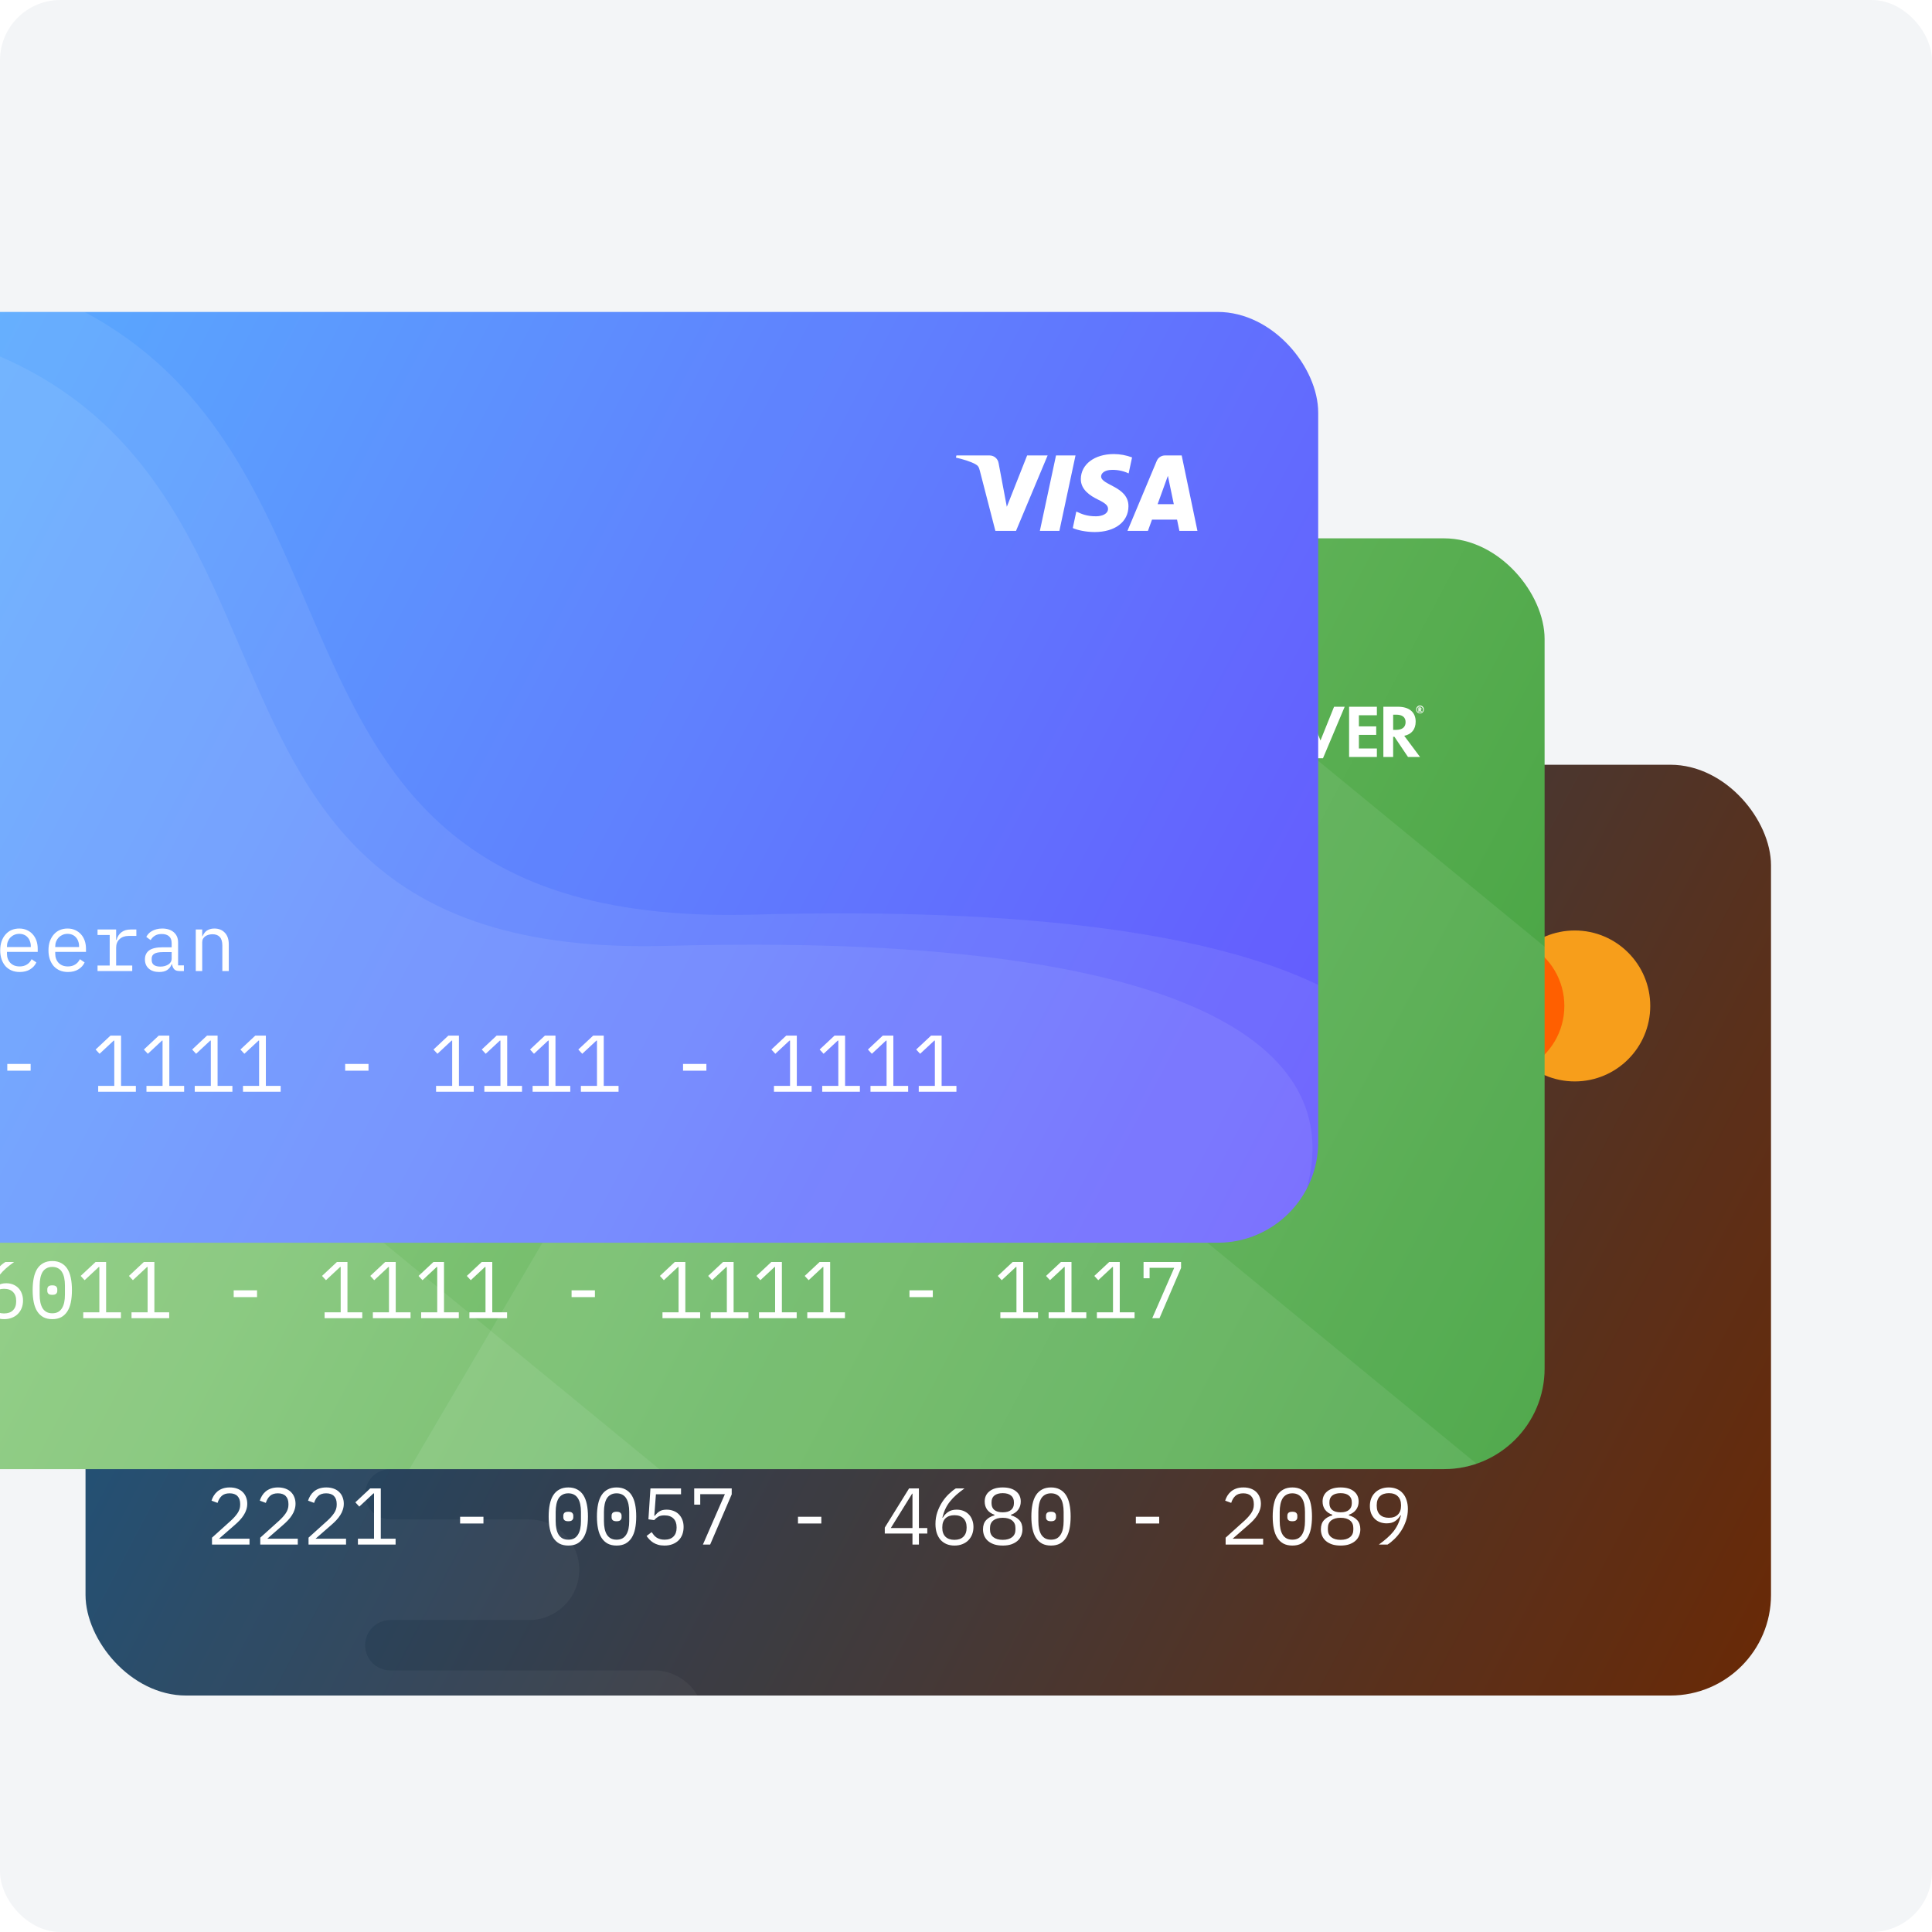 <svg width="384" height="384" viewBox="0 0 384 384" fill="none" xmlns="http://www.w3.org/2000/svg">
<g clip-path="url(#clip0_209_1757)">
<rect width="384" height="384" rx="12" fill="#F3F5F7"/>
<rect x="17" y="152" width="335" height="185" rx="20" fill="url(#paint0_linear_209_1757)"/>
<g filter="url(#filter0_b_209_1757)">
<rect x="17" y="152" width="335" height="185" rx="20" fill="white" fill-opacity="0.03"/>
</g>
<path fill-rule="evenodd" clip-rule="evenodd" d="M37 152C25.954 152 17 160.954 17 172V317C17 328.046 25.954 337 37 337H138.618C136.889 334.011 133.657 332 129.956 332H77.567C74.805 332 72.567 329.761 72.567 327C72.567 324.239 74.805 322 77.567 322H105.128C110.651 322 115.128 317.523 115.128 312C115.128 306.477 110.651 302 105.128 302H77.567C74.805 302 72.567 299.761 72.567 297C72.567 294.239 74.805 292 77.567 292H209.167C214.69 292 219.167 287.523 219.167 282C219.167 276.477 214.69 272 209.167 272H77.567C74.805 272 72.567 269.761 72.567 267C72.567 264.239 74.805 262 77.567 262H247C252.523 262 257 257.523 257 252C257 246.477 252.523 242 247 242H77.567C74.805 242 72.567 239.761 72.567 237C72.567 234.239 74.805 232 77.567 232H146.507C152.03 232 156.507 227.523 156.507 222C156.507 216.477 152.03 212 146.507 212H77.567C74.805 212 72.567 209.761 72.567 207C72.567 204.239 74.805 202 77.567 202H185.522C191.045 202 195.522 197.523 195.522 192C195.522 186.477 191.045 182 185.522 182H77.567C74.805 182 72.567 179.761 72.567 177C72.567 174.239 74.805 172 77.567 172H109.857C115.38 172 119.857 167.523 119.857 162C119.857 156.477 115.38 152 109.857 152H37Z" fill="white" fill-opacity="0.04"/>
<path d="M49.592 307H42.136V305.624L45.864 302.264C46.408 301.773 46.856 301.272 47.208 300.76C47.56 300.237 47.736 299.688 47.736 299.112V298.92C47.736 298.248 47.56 297.731 47.208 297.368C46.856 296.995 46.333 296.808 45.64 296.808C44.957 296.808 44.429 296.984 44.056 297.336C43.693 297.677 43.421 298.136 43.24 298.712L42.04 298.264C42.147 297.933 42.291 297.613 42.472 297.304C42.664 296.984 42.904 296.701 43.192 296.456C43.48 296.211 43.827 296.013 44.232 295.864C44.648 295.715 45.128 295.64 45.672 295.64C46.227 295.64 46.717 295.72 47.144 295.88C47.581 296.04 47.944 296.264 48.232 296.552C48.531 296.84 48.755 297.181 48.904 297.576C49.064 297.971 49.144 298.403 49.144 298.872C49.144 299.299 49.08 299.699 48.952 300.072C48.835 300.445 48.664 300.803 48.44 301.144C48.227 301.485 47.965 301.821 47.656 302.152C47.357 302.472 47.021 302.792 46.648 303.112L43.528 305.832H49.592V307ZM59.186 307H51.73V305.624L55.458 302.264C56.002 301.773 56.45 301.272 56.802 300.76C57.154 300.237 57.33 299.688 57.33 299.112V298.92C57.33 298.248 57.154 297.731 56.802 297.368C56.45 296.995 55.927 296.808 55.234 296.808C54.551 296.808 54.023 296.984 53.65 297.336C53.287 297.677 53.015 298.136 52.834 298.712L51.634 298.264C51.74 297.933 51.884 297.613 52.066 297.304C52.258 296.984 52.498 296.701 52.786 296.456C53.074 296.211 53.42 296.013 53.826 295.864C54.242 295.715 54.722 295.64 55.266 295.64C55.82 295.64 56.311 295.72 56.738 295.88C57.175 296.04 57.538 296.264 57.826 296.552C58.124 296.84 58.348 297.181 58.498 297.576C58.658 297.971 58.738 298.403 58.738 298.872C58.738 299.299 58.674 299.699 58.546 300.072C58.428 300.445 58.258 300.803 58.034 301.144C57.82 301.485 57.559 301.821 57.25 302.152C56.951 302.472 56.615 302.792 56.242 303.112L53.122 305.832H59.186V307ZM68.779 307H61.324V305.624L65.052 302.264C65.596 301.773 66.043 301.272 66.395 300.76C66.748 300.237 66.924 299.688 66.924 299.112V298.92C66.924 298.248 66.748 297.731 66.395 297.368C66.043 296.995 65.521 296.808 64.828 296.808C64.145 296.808 63.617 296.984 63.243 297.336C62.881 297.677 62.609 298.136 62.428 298.712L61.227 298.264C61.334 297.933 61.478 297.613 61.66 297.304C61.852 296.984 62.092 296.701 62.38 296.456C62.667 296.211 63.014 296.013 63.419 295.864C63.836 295.715 64.316 295.64 64.859 295.64C65.414 295.64 65.905 295.72 66.332 295.88C66.769 296.04 67.132 296.264 67.419 296.552C67.718 296.84 67.942 297.181 68.091 297.576C68.251 297.971 68.332 298.403 68.332 298.872C68.332 299.299 68.267 299.699 68.139 300.072C68.022 300.445 67.852 300.803 67.627 301.144C67.414 301.485 67.153 301.821 66.844 302.152C66.545 302.472 66.209 302.792 65.835 303.112L62.715 305.832H68.779V307ZM71.141 307V305.832H74.341V296.824H74.229L71.413 299.448L70.629 298.6L73.589 295.832H75.685V305.832H78.629V307H71.141ZM91.449 302.808V301.464H96.089V302.808H91.449ZM112.956 307.192C112.274 307.192 111.687 307.064 111.196 306.808C110.706 306.541 110.3 306.163 109.98 305.672C109.66 305.181 109.426 304.579 109.276 303.864C109.127 303.149 109.052 302.333 109.052 301.416C109.052 300.509 109.127 299.699 109.276 298.984C109.426 298.259 109.66 297.651 109.98 297.16C110.3 296.669 110.706 296.296 111.196 296.04C111.687 295.773 112.274 295.64 112.956 295.64C113.639 295.64 114.226 295.773 114.716 296.04C115.207 296.296 115.612 296.669 115.932 297.16C116.252 297.651 116.487 298.259 116.636 298.984C116.786 299.699 116.86 300.509 116.86 301.416C116.86 302.333 116.786 303.149 116.636 303.864C116.487 304.579 116.252 305.181 115.932 305.672C115.612 306.163 115.207 306.541 114.716 306.808C114.226 307.064 113.639 307.192 112.956 307.192ZM112.956 306.024C113.404 306.024 113.788 305.939 114.108 305.768C114.428 305.587 114.684 305.336 114.876 305.016C115.079 304.696 115.228 304.312 115.324 303.864C115.42 303.405 115.468 302.893 115.468 302.328V300.504C115.468 299.949 115.42 299.443 115.324 298.984C115.228 298.525 115.079 298.136 114.876 297.816C114.684 297.496 114.428 297.251 114.108 297.08C113.788 296.899 113.404 296.808 112.956 296.808C112.508 296.808 112.124 296.899 111.804 297.08C111.484 297.251 111.223 297.496 111.02 297.816C110.828 298.136 110.684 298.525 110.588 298.984C110.492 299.443 110.444 299.949 110.444 300.504V302.328C110.444 302.893 110.492 303.405 110.588 303.864C110.684 304.312 110.828 304.696 111.02 305.016C111.223 305.336 111.484 305.587 111.804 305.768C112.124 305.939 112.508 306.024 112.956 306.024ZM112.956 302.36C112.583 302.36 112.322 302.285 112.172 302.136C112.034 301.987 111.964 301.805 111.964 301.592V301.24C111.964 301.027 112.034 300.845 112.172 300.696C112.322 300.547 112.583 300.472 112.956 300.472C113.33 300.472 113.586 300.547 113.724 300.696C113.874 300.845 113.948 301.027 113.948 301.24V301.592C113.948 301.805 113.874 301.987 113.724 302.136C113.586 302.285 113.33 302.36 112.956 302.36ZM122.55 307.192C121.867 307.192 121.281 307.064 120.79 306.808C120.299 306.541 119.894 306.163 119.574 305.672C119.254 305.181 119.019 304.579 118.87 303.864C118.721 303.149 118.646 302.333 118.646 301.416C118.646 300.509 118.721 299.699 118.87 298.984C119.019 298.259 119.254 297.651 119.574 297.16C119.894 296.669 120.299 296.296 120.79 296.04C121.281 295.773 121.867 295.64 122.55 295.64C123.233 295.64 123.819 295.773 124.31 296.04C124.801 296.296 125.206 296.669 125.526 297.16C125.846 297.651 126.081 298.259 126.23 298.984C126.379 299.699 126.454 300.509 126.454 301.416C126.454 302.333 126.379 303.149 126.23 303.864C126.081 304.579 125.846 305.181 125.526 305.672C125.206 306.163 124.801 306.541 124.31 306.808C123.819 307.064 123.233 307.192 122.55 307.192ZM122.55 306.024C122.998 306.024 123.382 305.939 123.702 305.768C124.022 305.587 124.278 305.336 124.47 305.016C124.673 304.696 124.822 304.312 124.918 303.864C125.014 303.405 125.062 302.893 125.062 302.328V300.504C125.062 299.949 125.014 299.443 124.918 298.984C124.822 298.525 124.673 298.136 124.47 297.816C124.278 297.496 124.022 297.251 123.702 297.08C123.382 296.899 122.998 296.808 122.55 296.808C122.102 296.808 121.718 296.899 121.398 297.08C121.078 297.251 120.817 297.496 120.614 297.816C120.422 298.136 120.278 298.525 120.182 298.984C120.086 299.443 120.038 299.949 120.038 300.504V302.328C120.038 302.893 120.086 303.405 120.182 303.864C120.278 304.312 120.422 304.696 120.614 305.016C120.817 305.336 121.078 305.587 121.398 305.768C121.718 305.939 122.102 306.024 122.55 306.024ZM122.55 302.36C122.177 302.36 121.915 302.285 121.766 302.136C121.627 301.987 121.558 301.805 121.558 301.592V301.24C121.558 301.027 121.627 300.845 121.766 300.696C121.915 300.547 122.177 300.472 122.55 300.472C122.923 300.472 123.179 300.547 123.318 300.696C123.467 300.845 123.542 301.027 123.542 301.24V301.592C123.542 301.805 123.467 301.987 123.318 302.136C123.179 302.285 122.923 302.36 122.55 302.36ZM135.36 297H130.368L130.048 301.272H130.16C130.437 300.899 130.746 300.605 131.088 300.392C131.429 300.168 131.898 300.056 132.496 300.056C132.986 300.056 133.434 300.136 133.84 300.296C134.256 300.445 134.613 300.669 134.912 300.968C135.21 301.267 135.445 301.629 135.616 302.056C135.786 302.472 135.872 302.952 135.872 303.496C135.872 304.04 135.786 304.541 135.616 305C135.445 305.448 135.194 305.837 134.864 306.168C134.533 306.488 134.133 306.739 133.664 306.92C133.194 307.101 132.661 307.192 132.064 307.192C131.594 307.192 131.173 307.139 130.8 307.032C130.437 306.925 130.112 306.781 129.824 306.6C129.546 306.419 129.301 306.216 129.088 305.992C128.874 305.768 128.682 305.533 128.512 305.288L129.52 304.52C129.669 304.744 129.818 304.947 129.968 305.128C130.128 305.309 130.309 305.469 130.512 305.608C130.714 305.736 130.944 305.837 131.2 305.912C131.456 305.987 131.754 306.024 132.096 306.024C132.864 306.024 133.45 305.816 133.856 305.4C134.272 304.984 134.48 304.408 134.48 303.672V303.544C134.48 302.808 134.272 302.232 133.856 301.816C133.44 301.4 132.842 301.192 132.064 301.192C131.53 301.192 131.114 301.283 130.816 301.464C130.528 301.645 130.261 301.869 130.016 302.136L128.88 301.976L129.28 295.832H135.36V297ZM139.706 307L144.074 296.984H139.178V299.064H137.978V295.832H145.434V297.016L141.146 307H139.706ZM158.605 302.808V301.464H163.245V302.808H158.605ZM181.361 307V304.808H175.857V303.624L180.689 295.832H182.641V303.704H184.305V304.808H182.641V307H181.361ZM177.057 303.704H181.361V296.872H181.297L177.057 303.704ZM189.722 307.192C189.136 307.192 188.608 307.096 188.138 306.904C187.669 306.701 187.269 306.419 186.938 306.056C186.618 305.683 186.368 305.229 186.186 304.696C186.016 304.163 185.93 303.565 185.93 302.904C185.93 302.072 186.053 301.293 186.298 300.568C186.554 299.832 186.874 299.165 187.258 298.568C187.653 297.96 188.09 297.427 188.57 296.968C189.05 296.499 189.52 296.12 189.978 295.832H191.706C191.098 296.269 190.554 296.696 190.074 297.112C189.605 297.528 189.189 297.965 188.826 298.424C188.464 298.872 188.16 299.357 187.914 299.88C187.669 300.392 187.466 300.973 187.306 301.624L187.386 301.656C187.653 301.197 188.005 300.819 188.442 300.52C188.88 300.211 189.445 300.056 190.138 300.056C190.629 300.056 191.077 300.136 191.482 300.296C191.888 300.456 192.24 300.685 192.538 300.984C192.837 301.283 193.066 301.645 193.226 302.072C193.397 302.499 193.482 302.973 193.482 303.496C193.482 304.04 193.392 304.541 193.21 305C193.029 305.448 192.773 305.837 192.442 306.168C192.122 306.488 191.728 306.739 191.258 306.92C190.8 307.101 190.288 307.192 189.722 307.192ZM189.706 306.056C190.474 306.056 191.066 305.848 191.482 305.432C191.909 305.016 192.122 304.429 192.122 303.672V303.544C192.122 302.787 191.909 302.2 191.482 301.784C191.066 301.368 190.474 301.16 189.706 301.16C188.938 301.16 188.341 301.368 187.914 301.784C187.498 302.2 187.29 302.787 187.29 303.544V303.672C187.29 304.429 187.498 305.016 187.914 305.432C188.341 305.848 188.938 306.056 189.706 306.056ZM199.3 307.192C198.649 307.192 198.079 307.112 197.588 306.952C197.097 306.781 196.687 306.552 196.356 306.264C196.036 305.976 195.791 305.635 195.62 305.24C195.46 304.845 195.38 304.419 195.38 303.96C195.38 303.192 195.588 302.584 196.004 302.136C196.42 301.688 196.969 301.373 197.652 301.192V301.064C197.055 300.861 196.58 300.536 196.228 300.088C195.887 299.629 195.716 299.08 195.716 298.44C195.716 297.587 196.031 296.909 196.66 296.408C197.289 295.896 198.169 295.64 199.3 295.64C200.431 295.64 201.311 295.896 201.94 296.408C202.569 296.909 202.884 297.587 202.884 298.44C202.884 299.08 202.708 299.629 202.356 300.088C202.015 300.536 201.545 300.861 200.948 301.064V301.192C201.631 301.373 202.18 301.688 202.596 302.136C203.012 302.584 203.22 303.192 203.22 303.96C203.22 304.419 203.135 304.845 202.964 305.24C202.804 305.635 202.559 305.976 202.228 306.264C201.897 306.552 201.487 306.781 200.996 306.952C200.516 307.112 199.951 307.192 199.3 307.192ZM199.3 306.056C200.089 306.056 200.708 305.88 201.156 305.528C201.604 305.176 201.828 304.68 201.828 304.04V303.688C201.828 303.048 201.604 302.552 201.156 302.2C200.719 301.848 200.1 301.672 199.3 301.672C198.5 301.672 197.876 301.848 197.428 302.2C196.991 302.552 196.772 303.048 196.772 303.688V304.04C196.772 304.68 196.996 305.176 197.444 305.528C197.892 305.88 198.511 306.056 199.3 306.056ZM199.3 300.584C200.025 300.584 200.575 300.429 200.948 300.12C201.332 299.811 201.524 299.368 201.524 298.792V298.568C201.524 297.992 201.327 297.549 200.932 297.24C200.548 296.931 200.004 296.776 199.3 296.776C198.596 296.776 198.047 296.931 197.652 297.24C197.268 297.549 197.076 297.992 197.076 298.568V298.792C197.076 299.368 197.263 299.811 197.636 300.12C198.02 300.429 198.575 300.584 199.3 300.584ZM208.894 307.192C208.211 307.192 207.624 307.064 207.134 306.808C206.643 306.541 206.238 306.163 205.918 305.672C205.598 305.181 205.363 304.579 205.214 303.864C205.064 303.149 204.99 302.333 204.99 301.416C204.99 300.509 205.064 299.699 205.214 298.984C205.363 298.259 205.598 297.651 205.918 297.16C206.238 296.669 206.643 296.296 207.134 296.04C207.624 295.773 208.211 295.64 208.894 295.64C209.576 295.64 210.163 295.773 210.654 296.04C211.144 296.296 211.55 296.669 211.87 297.16C212.19 297.651 212.424 298.259 212.574 298.984C212.723 299.699 212.798 300.509 212.798 301.416C212.798 302.333 212.723 303.149 212.574 303.864C212.424 304.579 212.19 305.181 211.87 305.672C211.55 306.163 211.144 306.541 210.654 306.808C210.163 307.064 209.576 307.192 208.894 307.192ZM208.894 306.024C209.342 306.024 209.726 305.939 210.046 305.768C210.366 305.587 210.622 305.336 210.814 305.016C211.016 304.696 211.166 304.312 211.262 303.864C211.358 303.405 211.406 302.893 211.406 302.328V300.504C211.406 299.949 211.358 299.443 211.262 298.984C211.166 298.525 211.016 298.136 210.814 297.816C210.622 297.496 210.366 297.251 210.046 297.08C209.726 296.899 209.342 296.808 208.894 296.808C208.446 296.808 208.062 296.899 207.742 297.08C207.422 297.251 207.16 297.496 206.958 297.816C206.766 298.136 206.622 298.525 206.526 298.984C206.43 299.443 206.382 299.949 206.382 300.504V302.328C206.382 302.893 206.43 303.405 206.526 303.864C206.622 304.312 206.766 304.696 206.958 305.016C207.16 305.336 207.422 305.587 207.742 305.768C208.062 305.939 208.446 306.024 208.894 306.024ZM208.894 302.36C208.52 302.36 208.259 302.285 208.11 302.136C207.971 301.987 207.902 301.805 207.902 301.592V301.24C207.902 301.027 207.971 300.845 208.11 300.696C208.259 300.547 208.52 300.472 208.894 300.472C209.267 300.472 209.523 300.547 209.662 300.696C209.811 300.845 209.886 301.027 209.886 301.24V301.592C209.886 301.805 209.811 301.987 209.662 302.136C209.523 302.285 209.267 302.36 208.894 302.36ZM225.761 302.808V301.464H230.401V302.808H225.761ZM251.061 307H243.605V305.624L247.333 302.264C247.877 301.773 248.325 301.272 248.677 300.76C249.029 300.237 249.205 299.688 249.205 299.112V298.92C249.205 298.248 249.029 297.731 248.677 297.368C248.325 296.995 247.802 296.808 247.109 296.808C246.426 296.808 245.898 296.984 245.525 297.336C245.162 297.677 244.89 298.136 244.709 298.712L243.509 298.264C243.615 297.933 243.759 297.613 243.941 297.304C244.133 296.984 244.373 296.701 244.661 296.456C244.949 296.211 245.295 296.013 245.701 295.864C246.117 295.715 246.597 295.64 247.141 295.64C247.695 295.64 248.186 295.72 248.613 295.88C249.05 296.04 249.413 296.264 249.701 296.552C249.999 296.84 250.223 297.181 250.373 297.576C250.533 297.971 250.613 298.403 250.613 298.872C250.613 299.299 250.549 299.699 250.421 300.072C250.303 300.445 250.133 300.803 249.909 301.144C249.695 301.485 249.434 301.821 249.125 302.152C248.826 302.472 248.49 302.792 248.117 303.112L244.997 305.832H251.061V307ZM256.863 307.192C256.18 307.192 255.593 307.064 255.103 306.808C254.612 306.541 254.207 306.163 253.887 305.672C253.567 305.181 253.332 304.579 253.183 303.864C253.033 303.149 252.959 302.333 252.959 301.416C252.959 300.509 253.033 299.699 253.183 298.984C253.332 298.259 253.567 297.651 253.887 297.16C254.207 296.669 254.612 296.296 255.103 296.04C255.593 295.773 256.18 295.64 256.863 295.64C257.545 295.64 258.132 295.773 258.623 296.04C259.113 296.296 259.519 296.669 259.839 297.16C260.159 297.651 260.393 298.259 260.543 298.984C260.692 299.699 260.767 300.509 260.767 301.416C260.767 302.333 260.692 303.149 260.543 303.864C260.393 304.579 260.159 305.181 259.839 305.672C259.519 306.163 259.113 306.541 258.623 306.808C258.132 307.064 257.545 307.192 256.863 307.192ZM256.863 306.024C257.311 306.024 257.695 305.939 258.015 305.768C258.335 305.587 258.591 305.336 258.783 305.016C258.985 304.696 259.135 304.312 259.231 303.864C259.327 303.405 259.375 302.893 259.375 302.328V300.504C259.375 299.949 259.327 299.443 259.231 298.984C259.135 298.525 258.985 298.136 258.783 297.816C258.591 297.496 258.335 297.251 258.015 297.08C257.695 296.899 257.311 296.808 256.863 296.808C256.415 296.808 256.031 296.899 255.711 297.08C255.391 297.251 255.129 297.496 254.927 297.816C254.735 298.136 254.591 298.525 254.495 298.984C254.399 299.443 254.351 299.949 254.351 300.504V302.328C254.351 302.893 254.399 303.405 254.495 303.864C254.591 304.312 254.735 304.696 254.927 305.016C255.129 305.336 255.391 305.587 255.711 305.768C256.031 305.939 256.415 306.024 256.863 306.024ZM256.863 302.36C256.489 302.36 256.228 302.285 256.079 302.136C255.94 301.987 255.871 301.805 255.871 301.592V301.24C255.871 301.027 255.94 300.845 256.079 300.696C256.228 300.547 256.489 300.472 256.863 300.472C257.236 300.472 257.492 300.547 257.631 300.696C257.78 300.845 257.855 301.027 257.855 301.24V301.592C257.855 301.805 257.78 301.987 257.631 302.136C257.492 302.285 257.236 302.36 256.863 302.36ZM266.456 307.192C265.806 307.192 265.235 307.112 264.744 306.952C264.254 306.781 263.843 306.552 263.512 306.264C263.192 305.976 262.947 305.635 262.776 305.24C262.616 304.845 262.536 304.419 262.536 303.96C262.536 303.192 262.744 302.584 263.16 302.136C263.576 301.688 264.126 301.373 264.808 301.192V301.064C264.211 300.861 263.736 300.536 263.384 300.088C263.043 299.629 262.872 299.08 262.872 298.44C262.872 297.587 263.187 296.909 263.816 296.408C264.446 295.896 265.326 295.64 266.456 295.64C267.587 295.64 268.467 295.896 269.096 296.408C269.726 296.909 270.04 297.587 270.04 298.44C270.04 299.08 269.864 299.629 269.512 300.088C269.171 300.536 268.702 300.861 268.104 301.064V301.192C268.787 301.373 269.336 301.688 269.752 302.136C270.168 302.584 270.376 303.192 270.376 303.96C270.376 304.419 270.291 304.845 270.12 305.24C269.96 305.635 269.715 305.976 269.384 306.264C269.054 306.552 268.643 306.781 268.152 306.952C267.672 307.112 267.107 307.192 266.456 307.192ZM266.456 306.056C267.246 306.056 267.864 305.88 268.312 305.528C268.76 305.176 268.984 304.68 268.984 304.04V303.688C268.984 303.048 268.76 302.552 268.312 302.2C267.875 301.848 267.256 301.672 266.456 301.672C265.656 301.672 265.032 301.848 264.584 302.2C264.147 302.552 263.928 303.048 263.928 303.688V304.04C263.928 304.68 264.152 305.176 264.6 305.528C265.048 305.88 265.667 306.056 266.456 306.056ZM266.456 300.584C267.182 300.584 267.731 300.429 268.104 300.12C268.488 299.811 268.68 299.368 268.68 298.792V298.568C268.68 297.992 268.483 297.549 268.088 297.24C267.704 296.931 267.16 296.776 266.456 296.776C265.752 296.776 265.203 296.931 264.808 297.24C264.424 297.549 264.232 297.992 264.232 298.568V298.792C264.232 299.368 264.419 299.811 264.792 300.12C265.176 300.429 265.731 300.584 266.456 300.584ZM279.826 299.928C279.826 300.76 279.698 301.544 279.442 302.28C279.197 303.005 278.877 303.672 278.482 304.28C278.087 304.877 277.65 305.411 277.17 305.88C276.701 306.339 276.237 306.712 275.778 307H274.05C274.658 306.563 275.197 306.136 275.666 305.72C276.146 305.304 276.567 304.872 276.93 304.424C277.293 303.965 277.597 303.48 277.842 302.968C278.087 302.445 278.29 301.859 278.45 301.208L278.37 301.176C278.093 301.635 277.735 302.019 277.298 302.328C276.871 302.627 276.311 302.776 275.618 302.776C275.127 302.776 274.674 302.696 274.258 302.536C273.853 302.376 273.501 302.147 273.202 301.848C272.914 301.549 272.685 301.192 272.514 300.776C272.354 300.349 272.274 299.869 272.274 299.336C272.274 298.792 272.359 298.296 272.53 297.848C272.711 297.389 272.967 297 273.298 296.68C273.629 296.349 274.023 296.093 274.482 295.912C274.951 295.731 275.469 295.64 276.034 295.64C276.621 295.64 277.149 295.741 277.618 295.944C278.087 296.136 278.482 296.419 278.802 296.792C279.133 297.155 279.383 297.603 279.554 298.136C279.735 298.669 279.826 299.267 279.826 299.928ZM276.05 301.672C276.818 301.672 277.41 301.464 277.826 301.048C278.253 300.632 278.466 300.045 278.466 299.288V299.16C278.466 298.403 278.253 297.816 277.826 297.4C277.41 296.984 276.818 296.776 276.05 296.776C275.282 296.776 274.685 296.984 274.258 297.4C273.842 297.816 273.634 298.403 273.634 299.16V299.288C273.634 300.045 273.842 300.632 274.258 301.048C274.685 301.464 275.282 301.672 276.05 301.672Z" fill="white"/>
<path d="M42.44 283V271.832H49.32V273H43.784V276.76H49.128V277.928H43.784V281.832H49.32V283H42.44ZM51.458 283V274.744H52.642V275.704H52.706C52.834 275.384 53.015 275.112 53.25 274.888C53.484 274.664 53.831 274.552 54.29 274.552C54.77 274.552 55.127 274.675 55.362 274.92C55.596 275.155 55.74 275.464 55.794 275.848H55.842C55.991 275.475 56.204 275.165 56.482 274.92C56.759 274.675 57.143 274.552 57.634 274.552C58.306 274.552 58.754 274.787 58.978 275.256C59.212 275.725 59.33 276.397 59.33 277.272V283H58.146V277.48C58.146 276.776 58.071 276.291 57.922 276.024C57.783 275.747 57.522 275.608 57.138 275.608C56.796 275.608 56.519 275.72 56.306 275.944C56.092 276.157 55.986 276.488 55.986 276.936V283H54.802V277.48C54.802 276.776 54.727 276.291 54.578 276.024C54.439 275.747 54.183 275.608 53.81 275.608C53.468 275.608 53.186 275.72 52.962 275.944C52.748 276.157 52.642 276.488 52.642 276.936V283H51.458ZM65.499 272.92C65.126 272.92 64.865 272.845 64.716 272.696C64.566 272.536 64.492 272.339 64.492 272.104V271.848C64.492 271.613 64.566 271.421 64.716 271.272C64.865 271.112 65.126 271.032 65.499 271.032C65.873 271.032 66.134 271.112 66.284 271.272C66.433 271.421 66.507 271.613 66.507 271.848V272.104C66.507 272.339 66.433 272.536 66.284 272.696C66.134 272.845 65.873 272.92 65.499 272.92ZM61.883 281.912H64.859V275.832H61.883V274.744H66.139V281.912H68.924V283H61.883V281.912ZM70.261 274.744H71.397L72.341 281.88H72.485L73.893 274.744H75.301L76.709 281.88H76.853L77.797 274.744H78.901L77.637 283H75.973L74.661 276.088H74.533L73.189 283H71.525L70.261 274.744ZM87.295 283C86.794 283 86.436 282.872 86.223 282.616C86.01 282.36 85.876 282.04 85.823 281.656H85.743C85.562 282.136 85.268 282.515 84.863 282.792C84.468 283.059 83.935 283.192 83.263 283.192C82.399 283.192 81.711 282.968 81.199 282.52C80.687 282.072 80.431 281.459 80.431 280.68C80.431 279.912 80.708 279.32 81.263 278.904C81.828 278.488 82.735 278.28 83.983 278.28H85.743V277.464C85.743 276.856 85.572 276.403 85.231 276.104C84.89 275.795 84.404 275.64 83.775 275.64C83.22 275.64 82.767 275.752 82.415 275.976C82.063 276.189 81.78 276.483 81.567 276.856L80.703 276.216C80.81 276.003 80.954 275.795 81.135 275.592C81.316 275.389 81.54 275.213 81.807 275.064C82.074 274.904 82.378 274.781 82.719 274.696C83.06 274.6 83.439 274.552 83.855 274.552C84.826 274.552 85.594 274.797 86.159 275.288C86.735 275.779 87.023 276.461 87.023 277.336V281.88H88.175V283H87.295ZM83.487 282.12C83.818 282.12 84.116 282.083 84.383 282.008C84.66 281.923 84.9 281.816 85.103 281.688C85.306 281.549 85.46 281.389 85.567 281.208C85.684 281.016 85.743 280.813 85.743 280.6V279.24H83.983C83.215 279.24 82.655 279.347 82.303 279.56C81.951 279.773 81.775 280.083 81.775 280.488V280.824C81.775 281.251 81.924 281.576 82.223 281.8C82.532 282.013 82.954 282.12 83.487 282.12ZM96.441 274.744H97.721L93.625 284.808C93.529 285.043 93.422 285.245 93.305 285.416C93.187 285.597 93.049 285.741 92.889 285.848C92.729 285.965 92.537 286.051 92.313 286.104C92.089 286.168 91.822 286.2 91.513 286.2H90.297V285.112H92.217L93.145 282.84L89.817 274.744H91.129L92.521 278.2L93.753 281.336H93.817L95.049 278.2L96.441 274.744ZM109.564 271.832H113.356C114.316 271.832 115.068 272.093 115.612 272.616C116.156 273.139 116.428 273.837 116.428 274.712C116.428 275.384 116.263 275.912 115.932 276.296C115.612 276.68 115.196 276.952 114.684 277.112V277.16C115.314 277.309 115.831 277.592 116.236 278.008C116.642 278.413 116.844 279.005 116.844 279.784C116.844 280.232 116.77 280.653 116.62 281.048C116.471 281.443 116.258 281.784 115.98 282.072C115.714 282.36 115.394 282.589 115.02 282.76C114.658 282.92 114.263 283 113.836 283H109.564V271.832ZM113.436 281.832C114.055 281.832 114.54 281.693 114.892 281.416C115.244 281.139 115.42 280.712 115.42 280.136V279.48C115.42 278.915 115.244 278.493 114.892 278.216C114.54 277.928 114.055 277.784 113.436 277.784H110.908V281.832H113.436ZM113.212 276.68C113.778 276.68 114.22 276.557 114.54 276.312C114.86 276.056 115.02 275.672 115.02 275.16V274.536C115.02 274.024 114.86 273.64 114.54 273.384C114.22 273.128 113.778 273 113.212 273H110.908V276.68H113.212ZM125.67 283C125.169 283 124.811 282.872 124.598 282.616C124.385 282.36 124.251 282.04 124.198 281.656H124.118C123.937 282.136 123.643 282.515 123.238 282.792C122.843 283.059 122.31 283.192 121.638 283.192C120.774 283.192 120.086 282.968 119.574 282.52C119.062 282.072 118.806 281.459 118.806 280.68C118.806 279.912 119.083 279.32 119.638 278.904C120.203 278.488 121.11 278.28 122.358 278.28H124.118V277.464C124.118 276.856 123.947 276.403 123.606 276.104C123.265 275.795 122.779 275.64 122.15 275.64C121.595 275.64 121.142 275.752 120.79 275.976C120.438 276.189 120.155 276.483 119.942 276.856L119.078 276.216C119.185 276.003 119.329 275.795 119.51 275.592C119.691 275.389 119.915 275.213 120.182 275.064C120.449 274.904 120.753 274.781 121.094 274.696C121.435 274.6 121.814 274.552 122.23 274.552C123.201 274.552 123.969 274.797 124.534 275.288C125.11 275.779 125.398 276.461 125.398 277.336V281.88H126.55V283H125.67ZM121.862 282.12C122.193 282.12 122.491 282.083 122.758 282.008C123.035 281.923 123.275 281.816 123.478 281.688C123.681 281.549 123.835 281.389 123.942 281.208C124.059 281.016 124.118 280.813 124.118 280.6V279.24H122.358C121.59 279.24 121.03 279.347 120.678 279.56C120.326 279.773 120.15 280.083 120.15 280.488V280.824C120.15 281.251 120.299 281.576 120.598 281.8C120.907 282.013 121.329 282.12 121.862 282.12ZM128.912 283V274.744H130.192V276.088H130.256C130.341 275.885 130.448 275.693 130.576 275.512C130.704 275.32 130.858 275.155 131.04 275.016C131.232 274.877 131.456 274.765 131.712 274.68C131.968 274.595 132.266 274.552 132.608 274.552C133.472 274.552 134.165 274.829 134.688 275.384C135.21 275.928 135.472 276.701 135.472 277.704V283H134.192V277.928C134.192 277.171 134.026 276.611 133.696 276.248C133.365 275.875 132.88 275.688 132.24 275.688C131.984 275.688 131.733 275.72 131.488 275.784C131.242 275.848 131.024 275.944 130.832 276.072C130.64 276.2 130.485 276.365 130.368 276.568C130.25 276.771 130.192 277.005 130.192 277.272V283H128.912ZM142.138 283C141.508 283 141.044 282.824 140.746 282.472C140.458 282.12 140.314 281.667 140.314 281.112V275.832H137.562V274.744H139.61C139.887 274.744 140.079 274.691 140.186 274.584C140.303 274.467 140.362 274.269 140.362 273.992V271.832H141.594V274.744H145.354V275.832H141.594V281.912H145.354V283H142.138ZM154.451 283C153.95 283 153.593 282.872 153.379 282.616C153.166 282.36 153.033 282.04 152.979 281.656H152.899C152.718 282.136 152.425 282.515 152.019 282.792C151.625 283.059 151.091 283.192 150.419 283.192C149.555 283.192 148.867 282.968 148.355 282.52C147.843 282.072 147.587 281.459 147.587 280.68C147.587 279.912 147.865 279.32 148.419 278.904C148.985 278.488 149.891 278.28 151.139 278.28H152.899V277.464C152.899 276.856 152.729 276.403 152.387 276.104C152.046 275.795 151.561 275.64 150.931 275.64C150.377 275.64 149.923 275.752 149.571 275.976C149.219 276.189 148.937 276.483 148.723 276.856L147.859 276.216C147.966 276.003 148.11 275.795 148.291 275.592C148.473 275.389 148.697 275.213 148.963 275.064C149.23 274.904 149.534 274.781 149.875 274.696C150.217 274.6 150.595 274.552 151.011 274.552C151.982 274.552 152.75 274.797 153.315 275.288C153.891 275.779 154.179 276.461 154.179 277.336V281.88H155.331V283H154.451ZM150.643 282.12C150.974 282.12 151.273 282.083 151.539 282.008C151.817 281.923 152.057 281.816 152.259 281.688C152.462 281.549 152.617 281.389 152.723 281.208C152.841 281.016 152.899 280.813 152.899 280.6V279.24H151.139C150.371 279.24 149.811 279.347 149.459 279.56C149.107 279.773 148.931 280.083 148.931 280.488V280.824C148.931 281.251 149.081 281.576 149.379 281.8C149.689 282.013 150.11 282.12 150.643 282.12ZM161.437 272.92C161.064 272.92 160.802 272.845 160.653 272.696C160.504 272.536 160.429 272.339 160.429 272.104V271.848C160.429 271.613 160.504 271.421 160.653 271.272C160.802 271.112 161.064 271.032 161.437 271.032C161.81 271.032 162.072 271.112 162.221 271.272C162.37 271.421 162.445 271.613 162.445 271.848V272.104C162.445 272.339 162.37 272.536 162.221 272.696C162.072 272.845 161.81 272.92 161.437 272.92ZM157.821 281.912H160.797V275.832H157.821V274.744H162.077V281.912H164.861V283H157.821V281.912Z" fill="white"/>
<path opacity="0.9" d="M47.144 198.24C46.365 198.24 45.656 198.112 45.016 197.856C44.376 197.6 43.827 197.227 43.368 196.736C42.909 196.245 42.552 195.643 42.296 194.928C42.051 194.203 41.928 193.376 41.928 192.448C41.928 191.52 42.067 190.699 42.344 189.984C42.632 189.259 43.016 188.651 43.496 188.16C43.976 187.669 44.536 187.296 45.176 187.04C45.816 186.784 46.499 186.656 47.224 186.656C47.683 186.656 48.093 186.688 48.456 186.752C48.829 186.816 49.149 186.891 49.416 186.976C49.693 187.061 49.917 187.147 50.088 187.232C50.259 187.317 50.376 187.381 50.44 187.424L49.992 188.704C49.896 188.64 49.757 188.571 49.576 188.496C49.395 188.421 49.187 188.347 48.952 188.272C48.728 188.197 48.477 188.139 48.2 188.096C47.933 188.043 47.661 188.016 47.384 188.016C46.797 188.016 46.269 188.117 45.8 188.32C45.331 188.523 44.931 188.816 44.6 189.2C44.269 189.584 44.013 190.053 43.832 190.608C43.661 191.152 43.576 191.765 43.576 192.448C43.576 193.109 43.651 193.712 43.8 194.256C43.96 194.8 44.195 195.269 44.504 195.664C44.813 196.048 45.197 196.347 45.656 196.56C46.125 196.773 46.669 196.88 47.288 196.88C48.003 196.88 48.595 196.805 49.064 196.656C49.533 196.507 49.885 196.373 50.12 196.256L50.52 197.536C50.445 197.589 50.312 197.659 50.12 197.744C49.928 197.819 49.688 197.893 49.4 197.968C49.112 198.043 48.776 198.107 48.392 198.16C48.008 198.213 47.592 198.24 47.144 198.24ZM55.274 189.504C55.402 189.504 55.546 189.515 55.706 189.536C55.877 189.547 56.042 189.568 56.202 189.6C56.362 189.621 56.506 189.648 56.634 189.68C56.773 189.701 56.874 189.723 56.938 189.744L56.682 191.04C56.565 190.997 56.367 190.949 56.09 190.896C55.823 190.832 55.477 190.8 55.05 190.8C54.773 190.8 54.495 190.832 54.218 190.896C53.951 190.949 53.775 190.987 53.69 191.008V198H52.202V190.032C52.554 189.904 52.991 189.787 53.514 189.68C54.036 189.563 54.623 189.504 55.274 189.504ZM57.91 193.856C57.91 193.12 58.016 192.48 58.23 191.936C58.443 191.381 58.726 190.923 59.078 190.56C59.43 190.197 59.835 189.925 60.294 189.744C60.752 189.563 61.222 189.472 61.702 189.472C62.822 189.472 63.68 189.824 64.278 190.528C64.875 191.221 65.174 192.283 65.174 193.712C65.174 193.776 65.174 193.861 65.174 193.968C65.174 194.064 65.168 194.155 65.158 194.24H59.462C59.526 195.104 59.776 195.76 60.214 196.208C60.651 196.656 61.334 196.88 62.262 196.88C62.784 196.88 63.222 196.837 63.574 196.752C63.936 196.656 64.208 196.565 64.39 196.48L64.598 197.728C64.416 197.824 64.096 197.925 63.638 198.032C63.19 198.139 62.678 198.192 62.102 198.192C61.376 198.192 60.747 198.085 60.214 197.872C59.691 197.648 59.259 197.344 58.918 196.96C58.576 196.576 58.32 196.123 58.15 195.6C57.99 195.067 57.91 194.485 57.91 193.856ZM63.622 193.04C63.632 192.368 63.462 191.819 63.11 191.392C62.768 190.955 62.294 190.736 61.686 190.736C61.344 190.736 61.04 190.805 60.774 190.944C60.518 191.072 60.299 191.243 60.118 191.456C59.936 191.669 59.792 191.915 59.686 192.192C59.59 192.469 59.526 192.752 59.494 193.04H63.622ZM72.687 191.44C72.506 191.291 72.245 191.147 71.903 191.008C71.562 190.869 71.189 190.8 70.783 190.8C70.357 190.8 69.989 190.88 69.679 191.04C69.381 191.189 69.135 191.403 68.943 191.68C68.751 191.947 68.613 192.267 68.527 192.64C68.442 193.013 68.399 193.413 68.399 193.84C68.399 194.811 68.639 195.563 69.119 196.096C69.599 196.619 70.239 196.88 71.039 196.88C71.445 196.88 71.781 196.864 72.047 196.832C72.325 196.789 72.538 196.747 72.687 196.704V191.44ZM72.687 185.84L74.175 185.584V197.76C73.834 197.856 73.397 197.952 72.863 198.048C72.33 198.144 71.717 198.192 71.023 198.192C70.383 198.192 69.807 198.091 69.295 197.888C68.783 197.685 68.346 197.397 67.983 197.024C67.621 196.651 67.338 196.197 67.135 195.664C66.943 195.12 66.847 194.512 66.847 193.84C66.847 193.2 66.927 192.613 67.087 192.08C67.258 191.547 67.503 191.088 67.823 190.704C68.143 190.32 68.533 190.021 68.991 189.808C69.461 189.595 69.994 189.488 70.591 189.488C71.071 189.488 71.493 189.552 71.855 189.68C72.229 189.808 72.506 189.931 72.687 190.048V185.84ZM78.221 198H76.733V189.68H78.221V198ZM77.469 188.176C77.203 188.176 76.973 188.091 76.781 187.92C76.6 187.739 76.509 187.499 76.509 187.2C76.509 186.901 76.6 186.667 76.781 186.496C76.973 186.315 77.203 186.224 77.469 186.224C77.736 186.224 77.96 186.315 78.141 186.496C78.333 186.667 78.429 186.901 78.429 187.2C78.429 187.499 78.333 187.739 78.141 187.92C77.96 188.091 77.736 188.176 77.469 188.176ZM82.172 189.68H85.324V190.928H82.172V194.768C82.172 195.184 82.204 195.531 82.268 195.808C82.332 196.075 82.428 196.288 82.556 196.448C82.684 196.597 82.844 196.704 83.036 196.768C83.228 196.832 83.452 196.864 83.708 196.864C84.156 196.864 84.513 196.816 84.78 196.72C85.057 196.613 85.249 196.539 85.356 196.496L85.644 197.728C85.495 197.803 85.233 197.893 84.86 198C84.487 198.117 84.06 198.176 83.58 198.176C83.015 198.176 82.545 198.107 82.172 197.968C81.809 197.819 81.516 197.6 81.292 197.312C81.068 197.024 80.908 196.672 80.812 196.256C80.727 195.829 80.684 195.339 80.684 194.784V187.36L82.172 187.104V189.68Z" fill="white"/>
<circle cx="295" cy="199.941" r="15" fill="#EB001B"/>
<circle cx="313" cy="199.941" r="15" fill="#F79E1B"/>
<path fill-rule="evenodd" clip-rule="evenodd" d="M304 211.941C308.141 209.546 310.927 205.069 310.927 199.941C310.927 194.813 308.141 190.336 304 187.941C299.859 190.336 297.073 194.813 297.073 199.941C297.073 205.069 299.859 209.546 304 211.941Z" fill="#FF5F00"/>
<rect x="-28" y="107" width="335" height="185" rx="20" fill="url(#paint1_linear_209_1757)"/>
<g filter="url(#filter1_b_209_1757)">
<rect x="-28" y="107" width="335" height="185" rx="20" fill="white" fill-opacity="0.03"/>
</g>
<path fill-rule="evenodd" clip-rule="evenodd" d="M208.139 107H190.081L81.367 292H287C298.046 292 307 283.046 307 272V188.159L208.139 107Z" fill="white" fill-opacity="0.08"/>
<path fill-rule="evenodd" clip-rule="evenodd" d="M293.476 290.928C291.445 291.623 289.267 292 287 292H-8C-13.864 292 -19.139 289.476 -22.797 285.455L77.957 114L293.476 290.928Z" fill="white" fill-opacity="0.08"/>
<path fill-rule="evenodd" clip-rule="evenodd" d="M131.041 292H-8C-19.046 292 -28 283.046 -28 272V225.96L-9.043 177L131.041 292Z" fill="white" fill-opacity="0.08"/>
<path d="M0.816 262.192C0.229 262.192 -0.299 262.096 -0.768 261.904C-1.237 261.701 -1.637 261.419 -1.968 261.056C-2.288 260.683 -2.539 260.229 -2.72 259.696C-2.891 259.163 -2.976 258.565 -2.976 257.904C-2.976 257.072 -2.853 256.293 -2.608 255.568C-2.352 254.832 -2.032 254.165 -1.648 253.568C-1.253 252.96 -0.816 252.427 -0.336 251.968C0.144 251.499 0.613 251.12 1.072 250.832H2.8C2.192 251.269 1.648 251.696 1.168 252.112C0.699 252.528 0.283 252.965 -0.08 253.424C-0.443 253.872 -0.747 254.357 -0.992 254.88C-1.237 255.392 -1.44 255.973 -1.6 256.624L-1.52 256.656C-1.253 256.197 -0.901 255.819 -0.464 255.52C-0.027 255.211 0.539 255.056 1.232 255.056C1.723 255.056 2.171 255.136 2.576 255.296C2.981 255.456 3.333 255.685 3.632 255.984C3.931 256.283 4.16 256.645 4.32 257.072C4.491 257.499 4.576 257.973 4.576 258.496C4.576 259.04 4.485 259.541 4.304 260C4.123 260.448 3.867 260.837 3.536 261.168C3.216 261.488 2.821 261.739 2.352 261.92C1.893 262.101 1.381 262.192 0.816 262.192ZM0.8 261.056C1.568 261.056 2.16 260.848 2.576 260.432C3.003 260.016 3.216 259.429 3.216 258.672V258.544C3.216 257.787 3.003 257.2 2.576 256.784C2.16 256.368 1.568 256.16 0.8 256.16C0.032 256.16 -0.565 256.368 -0.992 256.784C-1.408 257.2 -1.616 257.787 -1.616 258.544V258.672C-1.616 259.429 -1.408 260.016 -0.992 260.432C-0.565 260.848 0.032 261.056 0.8 261.056ZM10.394 262.192C9.711 262.192 9.124 262.064 8.634 261.808C8.143 261.541 7.738 261.163 7.418 260.672C7.098 260.181 6.863 259.579 6.714 258.864C6.564 258.149 6.49 257.333 6.49 256.416C6.49 255.509 6.564 254.699 6.714 253.984C6.863 253.259 7.098 252.651 7.418 252.16C7.738 251.669 8.143 251.296 8.634 251.04C9.124 250.773 9.711 250.64 10.394 250.64C11.076 250.64 11.663 250.773 12.154 251.04C12.644 251.296 13.05 251.669 13.37 252.16C13.69 252.651 13.924 253.259 14.074 253.984C14.223 254.699 14.298 255.509 14.298 256.416C14.298 257.333 14.223 258.149 14.074 258.864C13.924 259.579 13.69 260.181 13.37 260.672C13.05 261.163 12.644 261.541 12.154 261.808C11.663 262.064 11.076 262.192 10.394 262.192ZM10.394 261.024C10.842 261.024 11.226 260.939 11.546 260.768C11.866 260.587 12.122 260.336 12.314 260.016C12.516 259.696 12.666 259.312 12.762 258.864C12.858 258.405 12.906 257.893 12.906 257.328V255.504C12.906 254.949 12.858 254.443 12.762 253.984C12.666 253.525 12.516 253.136 12.314 252.816C12.122 252.496 11.866 252.251 11.546 252.08C11.226 251.899 10.842 251.808 10.394 251.808C9.946 251.808 9.562 251.899 9.242 252.08C8.922 252.251 8.66 252.496 8.458 252.816C8.266 253.136 8.122 253.525 8.026 253.984C7.93 254.443 7.882 254.949 7.882 255.504V257.328C7.882 257.893 7.93 258.405 8.026 258.864C8.122 259.312 8.266 259.696 8.458 260.016C8.66 260.336 8.922 260.587 9.242 260.768C9.562 260.939 9.946 261.024 10.394 261.024ZM10.394 257.36C10.02 257.36 9.759 257.285 9.61 257.136C9.471 256.987 9.402 256.805 9.402 256.592V256.24C9.402 256.027 9.471 255.845 9.61 255.696C9.759 255.547 10.02 255.472 10.394 255.472C10.767 255.472 11.023 255.547 11.162 255.696C11.311 255.845 11.386 256.027 11.386 256.24V256.592C11.386 256.805 11.311 256.987 11.162 257.136C11.023 257.285 10.767 257.36 10.394 257.36ZM16.547 262V260.832H19.747V251.824H19.636L16.82 254.448L16.035 253.6L18.995 250.832H21.091V260.832H24.035V262H16.547ZM26.141 262V260.832H29.341V251.824H29.229L26.413 254.448L25.629 253.6L28.589 250.832H30.685V260.832H33.629V262H26.141ZM46.449 257.808V256.464H51.089V257.808H46.449ZM64.516 262V260.832H67.716V251.824H67.604L64.788 254.448L64.004 253.6L66.964 250.832H69.06V260.832H72.004V262H64.516ZM74.11 262V260.832H77.31V251.824H77.198L74.382 254.448L73.598 253.6L76.558 250.832H78.654V260.832H81.598V262H74.11ZM83.704 262V260.832H86.904V251.824H86.792L83.976 254.448L83.192 253.6L86.152 250.832H88.248V260.832H91.192V262H83.704ZM93.297 262V260.832H96.498V251.824H96.385L93.57 254.448L92.785 253.6L95.746 250.832H97.841V260.832H100.786V262H93.297ZM113.605 257.808V256.464H118.245V257.808H113.605ZM131.673 262V260.832H134.873V251.824H134.761L131.945 254.448L131.161 253.6L134.121 250.832H136.217V260.832H139.161V262H131.673ZM141.266 262V260.832H144.466V251.824H144.354L141.538 254.448L140.754 253.6L143.714 250.832H145.81V260.832H148.754V262H141.266ZM150.86 262V260.832H154.06V251.824H153.948L151.132 254.448L150.348 253.6L153.308 250.832H155.404V260.832H158.348V262H150.86ZM160.454 262V260.832H163.654V251.824H163.542L160.726 254.448L159.942 253.6L162.902 250.832H164.998V260.832H167.942V262H160.454ZM180.761 257.808V256.464H185.401V257.808H180.761ZM198.829 262V260.832H202.029V251.824H201.917L199.101 254.448L198.317 253.6L201.277 250.832H203.373V260.832H206.317V262H198.829ZM208.423 262V260.832H211.623V251.824H211.511L208.695 254.448L207.911 253.6L210.871 250.832H212.967V260.832H215.911V262H208.423ZM218.016 262V260.832H221.216V251.824H221.104L218.288 254.448L217.504 253.6L220.464 250.832H222.56V260.832H225.504V262H218.016ZM229.018 262L233.386 251.984H228.49V254.064H227.29V250.832H234.746V252.016L230.458 262H229.018Z" fill="white"/>
<path d="M3.68 226.832V235.104C3.68 235.573 3.6 236 3.44 236.384C3.28 236.768 3.051 237.093 2.752 237.36C2.464 237.627 2.117 237.835 1.712 237.984C1.307 238.123 0.864 238.192 0.384 238.192C-0.469 238.192 -1.173 237.973 -1.728 237.536C-2.283 237.088 -2.645 236.464 -2.816 235.664L-1.536 235.392C-1.483 235.616 -1.413 235.829 -1.328 236.032C-1.232 236.224 -1.109 236.395 -0.96 236.544C-0.8 236.683 -0.608 236.795 -0.384 236.88C-0.16 236.965 0.107 237.008 0.416 237.008C1.024 237.008 1.493 236.837 1.824 236.496C2.165 236.144 2.336 235.6 2.336 234.864V228H-1.696V226.832H3.68ZM16.596 226.832H20.387C21.348 226.832 22.099 227.093 22.643 227.616C23.188 228.139 23.459 228.837 23.459 229.712C23.459 230.384 23.294 230.912 22.963 231.296C22.643 231.68 22.227 231.952 21.715 232.112V232.16C22.345 232.309 22.862 232.592 23.267 233.008C23.673 233.413 23.875 234.005 23.875 234.784C23.875 235.232 23.801 235.653 23.651 236.048C23.502 236.443 23.289 236.784 23.012 237.072C22.745 237.36 22.425 237.589 22.052 237.76C21.689 237.92 21.294 238 20.867 238H16.596V226.832ZM20.468 236.832C21.086 236.832 21.572 236.693 21.924 236.416C22.276 236.139 22.451 235.712 22.451 235.136V234.48C22.451 233.915 22.276 233.493 21.924 233.216C21.572 232.928 21.086 232.784 20.468 232.784H17.939V236.832H20.468ZM20.244 231.68C20.809 231.68 21.252 231.557 21.572 231.312C21.892 231.056 22.052 230.672 22.052 230.16V229.536C22.052 229.024 21.892 228.64 21.572 228.384C21.252 228.128 20.809 228 20.244 228H17.939V231.68H20.244ZM32.701 238C32.2 238 31.843 237.872 31.629 237.616C31.416 237.36 31.283 237.04 31.229 236.656H31.149C30.968 237.136 30.675 237.515 30.269 237.792C29.875 238.059 29.341 238.192 28.669 238.192C27.805 238.192 27.117 237.968 26.605 237.52C26.093 237.072 25.837 236.459 25.837 235.68C25.837 234.912 26.115 234.32 26.669 233.904C27.235 233.488 28.141 233.28 29.389 233.28H31.149V232.464C31.149 231.856 30.979 231.403 30.637 231.104C30.296 230.795 29.811 230.64 29.181 230.64C28.627 230.64 28.173 230.752 27.821 230.976C27.469 231.189 27.187 231.483 26.973 231.856L26.109 231.216C26.216 231.003 26.36 230.795 26.541 230.592C26.723 230.389 26.947 230.213 27.213 230.064C27.48 229.904 27.784 229.781 28.125 229.696C28.467 229.6 28.845 229.552 29.261 229.552C30.232 229.552 31 229.797 31.565 230.288C32.141 230.779 32.429 231.461 32.429 232.336V236.88H33.581V238H32.701ZM28.893 237.12C29.224 237.12 29.523 237.083 29.789 237.008C30.067 236.923 30.307 236.816 30.509 236.688C30.712 236.549 30.867 236.389 30.973 236.208C31.091 236.016 31.149 235.813 31.149 235.6V234.24H29.389C28.621 234.24 28.061 234.347 27.709 234.56C27.357 234.773 27.181 235.083 27.181 235.488V235.824C27.181 236.251 27.331 236.576 27.629 236.8C27.939 237.013 28.36 237.12 28.893 237.12ZM35.655 236.912H38.535V227.248H35.655V226.16H39.815V236.912H42.695V238H35.655V236.912ZM47.953 238L44.993 229.744H46.289L47.473 233.2L48.753 236.928H48.817L50.097 233.2L51.281 229.744H52.545L49.585 238H47.953ZM58.874 227.92C58.501 227.92 58.24 227.845 58.09 227.696C57.941 227.536 57.867 227.339 57.867 227.104V226.848C57.867 226.613 57.941 226.421 58.09 226.272C58.24 226.112 58.501 226.032 58.874 226.032C59.248 226.032 59.509 226.112 59.658 226.272C59.808 226.421 59.883 226.613 59.883 226.848V227.104C59.883 227.339 59.808 227.536 59.658 227.696C59.509 227.845 59.248 227.92 58.874 227.92ZM55.258 236.912H58.234V230.832H55.258V229.744H59.514V236.912H62.298V238H55.258V236.912ZM64.724 238V229.744H66.004V231.088H66.068C66.154 230.885 66.26 230.693 66.388 230.512C66.516 230.32 66.671 230.155 66.852 230.016C67.044 229.877 67.268 229.765 67.524 229.68C67.78 229.595 68.079 229.552 68.42 229.552C69.284 229.552 69.978 229.829 70.5 230.384C71.023 230.928 71.284 231.701 71.284 232.704V238H70.004V232.928C70.004 232.171 69.839 231.611 69.508 231.248C69.178 230.875 68.692 230.688 68.052 230.688C67.796 230.688 67.546 230.72 67.3 230.784C67.055 230.848 66.836 230.944 66.644 231.072C66.452 231.2 66.298 231.365 66.18 231.568C66.063 231.771 66.004 232.005 66.004 232.272V238H64.724Z" fill="white"/>
<path opacity="0.9" d="M2.144 153.24C1.365 153.24 0.656 153.112 0.016 152.856C-0.624 152.6 -1.173 152.227 -1.632 151.736C-2.091 151.245 -2.448 150.643 -2.704 149.928C-2.949 149.203 -3.072 148.376 -3.072 147.448C-3.072 146.52 -2.933 145.699 -2.656 144.984C-2.368 144.259 -1.984 143.651 -1.504 143.16C-1.024 142.669 -0.464 142.296 0.176 142.04C0.816 141.784 1.499 141.656 2.224 141.656C2.683 141.656 3.093 141.688 3.456 141.752C3.829 141.816 4.149 141.891 4.416 141.976C4.693 142.061 4.917 142.147 5.088 142.232C5.259 142.317 5.376 142.381 5.44 142.424L4.992 143.704C4.896 143.64 4.757 143.571 4.576 143.496C4.395 143.421 4.187 143.347 3.952 143.272C3.728 143.197 3.477 143.139 3.2 143.096C2.933 143.043 2.661 143.016 2.384 143.016C1.797 143.016 1.269 143.117 0.8 143.32C0.331 143.523 -0.069 143.816 -0.4 144.2C-0.731 144.584 -0.987 145.053 -1.168 145.608C-1.339 146.152 -1.424 146.765 -1.424 147.448C-1.424 148.109 -1.349 148.712 -1.2 149.256C-1.04 149.8 -0.805 150.269 -0.496 150.664C-0.187 151.048 0.197 151.347 0.656 151.56C1.125 151.773 1.669 151.88 2.288 151.88C3.003 151.88 3.595 151.805 4.064 151.656C4.533 151.507 4.885 151.373 5.12 151.256L5.52 152.536C5.445 152.589 5.312 152.659 5.12 152.744C4.928 152.819 4.688 152.893 4.4 152.968C4.112 153.043 3.776 153.107 3.392 153.16C3.008 153.213 2.592 153.24 2.144 153.24ZM10.274 144.504C10.402 144.504 10.546 144.515 10.706 144.536C10.877 144.547 11.042 144.568 11.202 144.6C11.362 144.621 11.506 144.648 11.634 144.68C11.773 144.701 11.874 144.723 11.938 144.744L11.682 146.04C11.565 145.997 11.367 145.949 11.09 145.896C10.823 145.832 10.476 145.8 10.05 145.8C9.773 145.8 9.495 145.832 9.218 145.896C8.951 145.949 8.775 145.987 8.69 146.008V153H7.202V145.032C7.554 144.904 7.991 144.787 8.514 144.68C9.037 144.563 9.623 144.504 10.274 144.504ZM12.91 148.856C12.91 148.12 13.016 147.48 13.23 146.936C13.443 146.381 13.726 145.923 14.078 145.56C14.43 145.197 14.835 144.925 15.294 144.744C15.752 144.563 16.222 144.472 16.702 144.472C17.822 144.472 18.68 144.824 19.278 145.528C19.875 146.221 20.174 147.283 20.174 148.712C20.174 148.776 20.174 148.861 20.174 148.968C20.174 149.064 20.168 149.155 20.158 149.24H14.462C14.526 150.104 14.776 150.76 15.214 151.208C15.651 151.656 16.334 151.88 17.262 151.88C17.784 151.88 18.222 151.837 18.574 151.752C18.936 151.656 19.208 151.565 19.39 151.48L19.598 152.728C19.416 152.824 19.096 152.925 18.638 153.032C18.19 153.139 17.678 153.192 17.102 153.192C16.376 153.192 15.747 153.085 15.214 152.872C14.691 152.648 14.259 152.344 13.918 151.96C13.576 151.576 13.32 151.123 13.15 150.6C12.99 150.067 12.91 149.485 12.91 148.856ZM18.622 148.04C18.632 147.368 18.462 146.819 18.11 146.392C17.768 145.955 17.294 145.736 16.686 145.736C16.344 145.736 16.04 145.805 15.774 145.944C15.518 146.072 15.299 146.243 15.118 146.456C14.936 146.669 14.792 146.915 14.686 147.192C14.59 147.469 14.526 147.752 14.494 148.04H18.622ZM27.687 146.44C27.506 146.291 27.245 146.147 26.903 146.008C26.562 145.869 26.189 145.8 25.783 145.8C25.357 145.8 24.989 145.88 24.679 146.04C24.381 146.189 24.135 146.403 23.943 146.68C23.751 146.947 23.613 147.267 23.527 147.64C23.442 148.013 23.399 148.413 23.399 148.84C23.399 149.811 23.639 150.563 24.119 151.096C24.599 151.619 25.239 151.88 26.039 151.88C26.445 151.88 26.781 151.864 27.047 151.832C27.325 151.789 27.538 151.747 27.687 151.704V146.44ZM27.687 140.84L29.175 140.584V152.76C28.834 152.856 28.397 152.952 27.863 153.048C27.33 153.144 26.717 153.192 26.023 153.192C25.383 153.192 24.807 153.091 24.295 152.888C23.783 152.685 23.346 152.397 22.983 152.024C22.621 151.651 22.338 151.197 22.135 150.664C21.943 150.12 21.847 149.512 21.847 148.84C21.847 148.2 21.927 147.613 22.087 147.08C22.258 146.547 22.503 146.088 22.823 145.704C23.143 145.32 23.533 145.021 23.991 144.808C24.461 144.595 24.994 144.488 25.591 144.488C26.071 144.488 26.493 144.552 26.855 144.68C27.229 144.808 27.506 144.931 27.687 145.048V140.84ZM33.221 153H31.733V144.68H33.221V153ZM32.469 143.176C32.203 143.176 31.973 143.091 31.781 142.92C31.6 142.739 31.509 142.499 31.509 142.2C31.509 141.901 31.6 141.667 31.781 141.496C31.973 141.315 32.203 141.224 32.469 141.224C32.736 141.224 32.96 141.315 33.141 141.496C33.333 141.667 33.429 141.901 33.429 142.2C33.429 142.499 33.333 142.739 33.141 142.92C32.96 143.091 32.736 143.176 32.469 143.176ZM37.172 144.68H40.324V145.928H37.172V149.768C37.172 150.184 37.204 150.531 37.268 150.808C37.332 151.075 37.428 151.288 37.556 151.448C37.684 151.597 37.844 151.704 38.036 151.768C38.228 151.832 38.452 151.864 38.708 151.864C39.156 151.864 39.513 151.816 39.78 151.72C40.057 151.613 40.249 151.539 40.356 151.496L40.644 152.728C40.495 152.803 40.233 152.893 39.86 153C39.487 153.117 39.06 153.176 38.58 153.176C38.015 153.176 37.545 153.107 37.172 152.968C36.809 152.819 36.516 152.6 36.292 152.312C36.068 152.024 35.908 151.672 35.812 151.256C35.727 150.829 35.684 150.339 35.684 149.784V142.36L37.172 142.104V144.68Z" fill="white"/>
<g clip-path="url(#clip1_209_1757)">
<path d="M258.273 145.5C258.273 146.55 257.961 147.577 257.378 148.45C256.795 149.323 255.966 150.004 254.996 150.406C254.026 150.808 252.958 150.913 251.928 150.709C250.898 150.504 249.952 149.999 249.209 149.257C248.466 148.515 247.96 147.569 247.754 146.539C247.549 145.509 247.653 144.442 248.055 143.471C248.456 142.501 249.135 141.671 250.008 141.087C250.881 140.503 251.907 140.191 252.957 140.19H252.962C255.897 140.19 258.273 142.568 258.273 145.5ZM244.623 140.247C241.672 140.247 239.307 142.568 239.307 145.471C239.307 148.406 241.612 150.679 244.575 150.679C245.413 150.679 246.132 150.514 247.017 150.099V147.807C246.24 148.587 245.549 148.899 244.667 148.899C242.706 148.899 241.315 147.477 241.315 145.455C241.315 143.539 242.751 142.027 244.578 142.027C245.507 142.027 246.211 142.358 247.019 143.151V140.859C246.284 140.457 245.46 140.247 244.623 140.247ZM235.824 144.303C234.655 143.87 234.312 143.586 234.312 143.046C234.312 142.418 234.923 141.938 235.763 141.938C236.346 141.938 236.826 142.177 237.333 142.746L238.351 141.413C237.545 140.694 236.5 140.299 235.419 140.305C233.653 140.305 232.306 141.531 232.306 143.164C232.306 144.539 232.933 145.243 234.763 145.902C235.527 146.172 235.913 146.35 236.11 146.471C236.288 146.578 236.436 146.73 236.538 146.911C236.641 147.092 236.694 147.297 236.692 147.505C236.692 148.314 236.049 148.912 235.18 148.912C234.251 148.912 233.503 148.448 233.057 147.582L231.799 148.792C232.697 150.109 233.773 150.692 235.257 150.692C237.28 150.692 238.698 149.346 238.698 147.414C238.693 145.831 238.036 145.114 235.824 144.303ZM283 141.037C283.001 141.239 282.922 141.432 282.78 141.576C282.638 141.719 282.446 141.8 282.244 141.801C282.144 141.802 282.044 141.782 281.951 141.744C281.858 141.706 281.774 141.649 281.703 141.578C281.632 141.507 281.576 141.423 281.538 141.33C281.499 141.237 281.48 141.138 281.48 141.037V141.03C281.475 140.926 281.49 140.822 281.526 140.725C281.562 140.628 281.618 140.539 281.689 140.464C281.761 140.389 281.847 140.329 281.942 140.288C282.038 140.248 282.141 140.227 282.244 140.228C282.348 140.228 282.451 140.25 282.546 140.292C282.641 140.333 282.726 140.394 282.797 140.47C282.868 140.545 282.922 140.635 282.957 140.733C282.992 140.83 283.007 140.934 283 141.037ZM282.845 141.04C282.847 140.959 282.832 140.879 282.802 140.803C282.773 140.728 282.728 140.659 282.672 140.601C282.616 140.543 282.548 140.496 282.474 140.464C282.4 140.431 282.32 140.414 282.239 140.413C282.157 140.413 282.077 140.43 282.002 140.462C281.928 140.494 281.86 140.541 281.803 140.599C281.747 140.657 281.702 140.726 281.672 140.802C281.643 140.878 281.628 140.959 281.63 141.04C281.63 141.387 281.903 141.667 282.239 141.667C282.32 141.666 282.4 141.649 282.474 141.616C282.548 141.584 282.616 141.538 282.672 141.479C282.728 141.421 282.773 141.352 282.802 141.277C282.832 141.202 282.847 141.121 282.845 141.04ZM229.114 150.453H231.062V140.47H229.114V150.453ZM262.457 147.177L259.795 140.473H257.669L261.906 150.711H262.953L267.266 140.473H265.155L262.457 147.177ZM268.143 150.453H273.666V148.763H270.09V146.067H273.534V144.376H270.09V142.161H273.666V140.47H268.143V150.453ZM282.341 141.116L282.63 141.478H282.375L282.129 141.137V141.478H281.919V140.602H282.199C282.412 140.602 282.53 140.696 282.53 140.872C282.533 140.993 282.465 141.082 282.341 141.116ZM282.325 140.875C282.325 140.799 282.27 140.762 282.168 140.762H282.131V140.99H282.168C282.27 140.99 282.325 140.953 282.325 140.875ZM279.102 146.248L282.244 150.453H279.85L277.154 146.442H276.9V150.453H274.954V140.47H277.842C280.086 140.47 281.375 141.549 281.375 143.418C281.375 144.949 280.567 145.951 279.102 146.248ZM279.372 143.523C279.372 142.552 278.713 142.045 277.501 142.045H276.902V145.069H277.472C278.713 145.067 279.372 144.526 279.372 143.523ZM228.219 145.471C228.215 146.203 228.051 146.926 227.738 147.588C227.425 148.25 226.971 148.836 226.408 149.304C225.45 150.099 224.358 150.456 222.846 150.456H220.003V140.473H222.861C226.017 140.473 228.219 142.523 228.219 145.471ZM226.213 145.455C226.213 144.5 225.809 143.571 225.135 142.969C224.491 142.387 223.728 142.161 222.47 142.161H221.948V148.763H222.47C223.728 148.763 224.523 148.521 225.135 147.97C225.807 147.372 226.213 146.413 226.213 145.455Z" fill="white"/>
</g>
<rect x="-73" y="62" width="335" height="185" rx="20" fill="url(#paint2_linear_209_1757)"/>
<g filter="url(#filter2_b_209_1757)">
<rect x="-73" y="62" width="335" height="185" rx="20" fill="white" fill-opacity="0.03"/>
</g>
<path fill-rule="evenodd" clip-rule="evenodd" d="M60.862 119.844C74.776 152.292 88.144 183.467 149.558 181.792C205.911 180.255 241.654 185.935 262 195.758V227C262 238.046 253.046 247 242 247H-53C-64.046 247 -73 238.046 -73 227V82C-73 70.954 -64.046 62 -53 62H16.794C41.777 75.337 51.444 97.882 60.862 119.844Z" fill="white" fill-opacity="0.08"/>
<path fill-rule="evenodd" clip-rule="evenodd" d="M-55.814 62.196C-65.527 63.564 -73 71.909 -73 82V227C-73 238.046 -64.046 247 -53 247H242C249.656 247 256.308 242.698 259.669 236.379C267.614 208.551 237.583 185.134 132.5 188C73.857 189.599 61.092 159.831 47.806 128.847C33.437 95.34 18.459 60.41 -55.814 62.196Z" fill="white" fill-opacity="0.08"/>
<path d="M-42.952 217V214.808H-48.456V213.624L-43.624 205.832H-41.672V213.704H-40.008V214.808H-41.672V217H-42.952ZM-47.256 213.704H-42.952V206.872H-43.016L-47.256 213.704ZM-38.046 217V215.832H-34.846V206.824H-34.958L-37.774 209.448L-38.558 208.6L-35.598 205.832H-33.502V215.832H-30.558V217H-38.046ZM-28.453 217V215.832H-25.253V206.824H-25.364L-28.18 209.448L-28.965 208.6L-26.005 205.832H-23.909V215.832H-20.965V217H-28.453ZM-18.859 217V215.832H-15.659V206.824H-15.771L-18.587 209.448L-19.371 208.6L-16.411 205.832H-14.315V215.832H-11.371V217H-18.859ZM1.449 212.808V211.464H6.089V212.808H1.449ZM19.516 217V215.832H22.716V206.824H22.604L19.788 209.448L19.004 208.6L21.964 205.832H24.06V215.832H27.004V217H19.516ZM29.11 217V215.832H32.31V206.824H32.198L29.382 209.448L28.598 208.6L31.558 205.832H33.654V215.832H36.598V217H29.11ZM38.704 217V215.832H41.904V206.824H41.792L38.976 209.448L38.192 208.6L41.152 205.832H43.248V215.832H46.192V217H38.704ZM48.297 217V215.832H51.498V206.824H51.386L48.569 209.448L47.785 208.6L50.745 205.832H52.842V215.832H55.785V217H48.297ZM68.605 212.808V211.464H73.245V212.808H68.605ZM86.672 217V215.832H89.873V206.824H89.76L86.945 209.448L86.16 208.6L89.121 205.832H91.216V215.832H94.16V217H86.672ZM96.266 217V215.832H99.466V206.824H99.354L96.538 209.448L95.754 208.6L98.714 205.832H100.81V215.832H103.754V217H96.266ZM105.86 217V215.832H109.06V206.824H108.948L106.132 209.448L105.348 208.6L108.308 205.832H110.404V215.832H113.348V217H105.86ZM115.454 217V215.832H118.654V206.824H118.542L115.726 209.448L114.942 208.6L117.902 205.832H119.998V215.832H122.942V217H115.454ZM135.761 212.808V211.464H140.401V212.808H135.761ZM153.829 217V215.832H157.029V206.824H156.917L154.101 209.448L153.317 208.6L156.277 205.832H158.373V215.832H161.317V217H153.829ZM163.423 217V215.832H166.623V206.824H166.511L163.695 209.448L162.911 208.6L165.871 205.832H167.967V215.832H170.911V217H163.423ZM173.016 217V215.832H176.216V206.824H176.104L173.288 209.448L172.504 208.6L175.464 205.832H177.56V215.832H180.504V217H173.016ZM182.61 217V215.832H185.81V206.824H185.698L182.882 209.448L182.098 208.6L185.058 205.832H187.154V215.832H190.098V217H182.61Z" fill="white"/>
<path d="M-47.56 193V181.832H-40.68V183H-46.216V186.76H-40.872V187.928H-46.216V191.832H-40.68V193H-47.56ZM-32.606 191.656H-32.67C-33.204 192.68 -34.052 193.192 -35.214 193.192C-36.228 193.192 -37.022 192.813 -37.598 192.056C-38.164 191.299 -38.446 190.237 -38.446 188.872C-38.446 187.507 -38.164 186.445 -37.598 185.688C-37.022 184.931 -36.228 184.552 -35.214 184.552C-34.052 184.552 -33.204 185.064 -32.67 186.088H-32.606V181.16H-31.326V193H-32.606V191.656ZM-34.718 192.056C-34.43 192.056 -34.158 192.019 -33.902 191.944C-33.646 191.869 -33.422 191.763 -33.23 191.624C-33.038 191.475 -32.889 191.299 -32.782 191.096C-32.665 190.883 -32.606 190.637 -32.606 190.36V187.384C-32.606 187.107 -32.665 186.867 -32.782 186.664C-32.889 186.451 -33.038 186.275 -33.23 186.136C-33.422 185.987 -33.646 185.875 -33.902 185.8C-34.158 185.725 -34.43 185.688 -34.718 185.688C-35.465 185.688 -36.046 185.917 -36.462 186.376C-36.868 186.824 -37.07 187.421 -37.07 188.168V189.576C-37.07 190.323 -36.868 190.925 -36.462 191.384C-36.046 191.832 -35.465 192.056 -34.718 192.056ZM-15.451 193.192C-16.453 193.192 -17.275 193.011 -17.915 192.648C-18.555 192.275 -19.083 191.8 -19.499 191.224L-18.523 190.424C-18.085 190.968 -17.627 191.373 -17.147 191.64C-16.656 191.907 -16.075 192.04 -15.403 192.04C-14.592 192.04 -13.973 191.853 -13.547 191.48C-13.12 191.107 -12.907 190.584 -12.907 189.912C-12.907 189.368 -13.061 188.947 -13.371 188.648C-13.68 188.339 -14.219 188.12 -14.987 187.992L-16.235 187.784C-16.779 187.688 -17.237 187.544 -17.611 187.352C-17.973 187.16 -18.267 186.931 -18.491 186.664C-18.715 186.387 -18.875 186.088 -18.971 185.768C-19.067 185.437 -19.115 185.096 -19.115 184.744C-19.115 183.72 -18.779 182.947 -18.107 182.424C-17.435 181.901 -16.528 181.64 -15.387 181.64C-14.491 181.64 -13.739 181.789 -13.131 182.088C-12.512 182.387 -12.016 182.808 -11.643 183.352L-12.587 184.168C-12.896 183.763 -13.269 183.432 -13.707 183.176C-14.144 182.92 -14.709 182.792 -15.403 182.792C-16.16 182.792 -16.741 182.952 -17.147 183.272C-17.552 183.592 -17.755 184.072 -17.755 184.712C-17.755 185.213 -17.605 185.624 -17.307 185.944C-16.997 186.253 -16.448 186.477 -15.659 186.616L-14.459 186.824C-13.915 186.92 -13.456 187.064 -13.083 187.256C-12.709 187.448 -12.411 187.677 -12.187 187.944C-11.952 188.211 -11.787 188.509 -11.691 188.84C-11.595 189.171 -11.547 189.517 -11.547 189.88C-11.547 190.915 -11.888 191.725 -12.571 192.312C-13.243 192.899 -14.203 193.192 -15.451 193.192ZM-9.057 181.16H-7.777V186.088H-7.713C-7.628 185.885 -7.521 185.693 -7.393 185.512C-7.265 185.32 -7.11 185.155 -6.929 185.016C-6.737 184.877 -6.513 184.765 -6.257 184.68C-6.001 184.595 -5.702 184.552 -5.361 184.552C-4.497 184.552 -3.804 184.829 -3.281 185.384C-2.758 185.928 -2.497 186.701 -2.497 187.704V193H-3.777V187.928C-3.777 187.171 -3.942 186.611 -4.273 186.248C-4.604 185.875 -5.089 185.688 -5.729 185.688C-5.985 185.688 -6.236 185.72 -6.481 185.784C-6.726 185.848 -6.945 185.944 -7.137 186.072C-7.329 186.2 -7.484 186.365 -7.601 186.568C-7.718 186.771 -7.777 187.005 -7.777 187.272V193H-9.057V181.16ZM3.913 193.192C3.315 193.192 2.777 193.091 2.297 192.888C1.827 192.685 1.422 192.397 1.081 192.024C0.75 191.64 0.494 191.187 0.313 190.664C0.131 190.131 0.041 189.539 0.041 188.888C0.041 188.227 0.131 187.629 0.313 187.096C0.505 186.563 0.766 186.109 1.097 185.736C1.427 185.352 1.822 185.059 2.281 184.856C2.75 184.653 3.267 184.552 3.833 184.552C4.387 184.552 4.889 184.653 5.337 184.856C5.795 185.059 6.185 185.341 6.505 185.704C6.825 186.056 7.07 186.477 7.241 186.968C7.411 187.459 7.497 187.997 7.497 188.584V189.192H1.385V189.576C1.385 189.939 1.443 190.275 1.561 190.584C1.678 190.893 1.843 191.16 2.057 191.384C2.281 191.608 2.547 191.784 2.857 191.912C3.177 192.029 3.529 192.088 3.913 192.088C4.467 192.088 4.947 191.96 5.353 191.704C5.758 191.448 6.067 191.096 6.281 190.648L7.225 191.288C6.979 191.843 6.569 192.301 5.993 192.664C5.427 193.016 4.734 193.192 3.913 193.192ZM3.833 185.608C3.481 185.608 3.155 185.672 2.857 185.8C2.558 185.928 2.297 186.104 2.073 186.328C1.859 186.552 1.689 186.819 1.561 187.128C1.443 187.427 1.385 187.757 1.385 188.12V188.232H6.121V188.056C6.121 187.693 6.062 187.363 5.945 187.064C5.838 186.765 5.683 186.509 5.481 186.296C5.289 186.072 5.049 185.901 4.761 185.784C4.483 185.667 4.174 185.608 3.833 185.608ZM13.507 193.192C12.909 193.192 12.37 193.091 11.89 192.888C11.421 192.685 11.016 192.397 10.675 192.024C10.344 191.64 10.088 191.187 9.906 190.664C9.725 190.131 9.634 189.539 9.634 188.888C9.634 188.227 9.725 187.629 9.906 187.096C10.098 186.563 10.36 186.109 10.691 185.736C11.021 185.352 11.416 185.059 11.874 184.856C12.344 184.653 12.861 184.552 13.427 184.552C13.981 184.552 14.482 184.653 14.931 184.856C15.389 185.059 15.778 185.341 16.099 185.704C16.419 186.056 16.664 186.477 16.834 186.968C17.005 187.459 17.09 187.997 17.09 188.584V189.192H10.979V189.576C10.979 189.939 11.037 190.275 11.155 190.584C11.272 190.893 11.437 191.16 11.65 191.384C11.874 191.608 12.141 191.784 12.45 191.912C12.771 192.029 13.123 192.088 13.507 192.088C14.061 192.088 14.541 191.96 14.947 191.704C15.352 191.448 15.661 191.096 15.874 190.648L16.819 191.288C16.573 191.843 16.163 192.301 15.586 192.664C15.021 193.016 14.328 193.192 13.507 193.192ZM13.427 185.608C13.075 185.608 12.749 185.672 12.45 185.8C12.152 185.928 11.89 186.104 11.666 186.328C11.453 186.552 11.283 186.819 11.155 187.128C11.037 187.427 10.979 187.757 10.979 188.12V188.232H15.714V188.056C15.714 187.693 15.656 187.363 15.539 187.064C15.432 186.765 15.277 186.509 15.075 186.296C14.883 186.072 14.643 185.901 14.354 185.784C14.077 185.667 13.768 185.608 13.427 185.608ZM19.388 191.912H21.804V185.832H19.388V184.744H23.084V186.824H23.164C23.335 186.173 23.655 185.667 24.124 185.304C24.604 184.931 25.212 184.744 25.948 184.744H27.1V186.024H25.548C24.812 186.024 24.215 186.237 23.756 186.664C23.308 187.091 23.084 187.651 23.084 188.344V191.912H26.284V193H19.388V191.912ZM35.67 193C35.169 193 34.811 192.872 34.598 192.616C34.385 192.36 34.251 192.04 34.198 191.656H34.118C33.937 192.136 33.643 192.515 33.238 192.792C32.843 193.059 32.31 193.192 31.638 193.192C30.774 193.192 30.086 192.968 29.574 192.52C29.062 192.072 28.806 191.459 28.806 190.68C28.806 189.912 29.083 189.32 29.638 188.904C30.203 188.488 31.11 188.28 32.358 188.28H34.118V187.464C34.118 186.856 33.947 186.403 33.606 186.104C33.265 185.795 32.779 185.64 32.15 185.64C31.595 185.64 31.142 185.752 30.79 185.976C30.438 186.189 30.155 186.483 29.942 186.856L29.078 186.216C29.185 186.003 29.329 185.795 29.51 185.592C29.691 185.389 29.915 185.213 30.182 185.064C30.449 184.904 30.753 184.781 31.094 184.696C31.435 184.6 31.814 184.552 32.23 184.552C33.201 184.552 33.969 184.797 34.534 185.288C35.11 185.779 35.398 186.461 35.398 187.336V191.88H36.55V193H35.67ZM31.862 192.12C32.193 192.12 32.491 192.083 32.758 192.008C33.035 191.923 33.275 191.816 33.478 191.688C33.681 191.549 33.835 191.389 33.942 191.208C34.059 191.016 34.118 190.813 34.118 190.6V189.24H32.358C31.59 189.24 31.03 189.347 30.678 189.56C30.326 189.773 30.15 190.083 30.15 190.488V190.824C30.15 191.251 30.299 191.576 30.598 191.8C30.907 192.013 31.329 192.12 31.862 192.12ZM38.912 193V184.744H40.192V186.088H40.256C40.341 185.885 40.448 185.693 40.576 185.512C40.704 185.32 40.858 185.155 41.04 185.016C41.232 184.877 41.456 184.765 41.712 184.68C41.968 184.595 42.266 184.552 42.608 184.552C43.472 184.552 44.165 184.829 44.688 185.384C45.21 185.928 45.472 186.701 45.472 187.704V193H44.192V187.928C44.192 187.171 44.026 186.611 43.696 186.248C43.365 185.875 42.88 185.688 42.24 185.688C41.984 185.688 41.733 185.72 41.488 185.784C41.242 185.848 41.024 185.944 40.832 186.072C40.64 186.2 40.485 186.365 40.368 186.568C40.25 186.771 40.192 187.005 40.192 187.272V193H38.912Z" fill="white"/>
<path d="M208.224 90.524L201.94 105.516H197.84L194.748 93.55C194.56 92.814 194.398 92.544 193.826 92.234C192.894 91.728 191.354 91.254 190 90.958L190.092 90.524H196.692C197.123 90.524 197.541 90.677 197.868 90.958C198.196 91.238 198.413 91.626 198.48 92.052L200.114 100.728L204.15 90.524H208.224ZM224.29 100.622C224.306 96.664 218.818 96.446 218.856 94.678C218.868 94.14 219.38 93.568 220.5 93.422C221.813 93.297 223.134 93.53 224.326 94.094L225.006 90.914C223.846 90.478 222.617 90.252 221.378 90.248C217.544 90.248 214.846 92.288 214.822 95.206C214.798 97.364 216.748 98.566 218.218 99.286C219.73 100.02 220.238 100.492 220.23 101.148C220.22 102.156 219.026 102.598 217.91 102.616C215.96 102.646 214.83 102.09 213.926 101.67L213.224 104.954C214.13 105.37 215.802 105.734 217.536 105.75C221.61 105.75 224.276 103.738 224.29 100.622ZM234.412 105.516H238L234.87 90.524H231.558C231.204 90.521 230.857 90.624 230.563 90.82C230.268 91.016 230.039 91.296 229.906 91.624L224.088 105.516H228.16L228.97 103.276H233.946L234.412 105.516ZM230.086 100.204L232.126 94.574L233.302 100.204H230.086ZM213.766 90.524L210.56 105.516H206.68L209.89 90.524H213.766Z" fill="white"/>
</g>
<defs>
<filter id="filter0_b_209_1757" x="-63" y="72" width="495" height="345" filterUnits="userSpaceOnUse" color-interpolation-filters="sRGB">
<feFlood flood-opacity="0" result="BackgroundImageFix"/>
<feGaussianBlur in="BackgroundImageFix" stdDeviation="40"/>
<feComposite in2="SourceAlpha" operator="in" result="effect1_backgroundBlur_209_1757"/>
<feBlend mode="normal" in="SourceGraphic" in2="effect1_backgroundBlur_209_1757" result="shape"/>
</filter>
<filter id="filter1_b_209_1757" x="-108" y="27" width="495" height="345" filterUnits="userSpaceOnUse" color-interpolation-filters="sRGB">
<feFlood flood-opacity="0" result="BackgroundImageFix"/>
<feGaussianBlur in="BackgroundImageFix" stdDeviation="40"/>
<feComposite in2="SourceAlpha" operator="in" result="effect1_backgroundBlur_209_1757"/>
<feBlend mode="normal" in="SourceGraphic" in2="effect1_backgroundBlur_209_1757" result="shape"/>
</filter>
<filter id="filter2_b_209_1757" x="-153" y="-18" width="495" height="345" filterUnits="userSpaceOnUse" color-interpolation-filters="sRGB">
<feFlood flood-opacity="0" result="BackgroundImageFix"/>
<feGaussianBlur in="BackgroundImageFix" stdDeviation="40"/>
<feComposite in2="SourceAlpha" operator="in" result="effect1_backgroundBlur_209_1757"/>
<feBlend mode="normal" in="SourceGraphic" in2="effect1_backgroundBlur_209_1757" result="shape"/>
</filter>
<linearGradient id="paint0_linear_209_1757" x1="-31" y1="132" x2="399" y2="357.5" gradientUnits="userSpaceOnUse">
<stop offset="0.122" stop-color="#064A7D"/>
<stop offset="0.879" stop-color="#642401"/>
</linearGradient>
<linearGradient id="paint1_linear_209_1757" x1="-114.5" y1="70" x2="552.5" y2="421.5" gradientUnits="userSpaceOnUse">
<stop stop-color="#A5DB92"/>
<stop offset="1" stop-color="#007C05"/>
</linearGradient>
<linearGradient id="paint2_linear_209_1757" x1="-121" y1="42" x2="309" y2="267.5" gradientUnits="userSpaceOnUse">
<stop offset="0.122" stop-color="#52B6FE"/>
<stop offset="0.879" stop-color="#6154FE"/>
</linearGradient>
<clipPath id="clip0_209_1757">
<rect width="384" height="384" rx="12" fill="white"/>
</clipPath>
<clipPath id="clip1_209_1757">
<rect width="63" height="63" fill="white" transform="translate(220 114)"/>
</clipPath>
</defs>
</svg>
